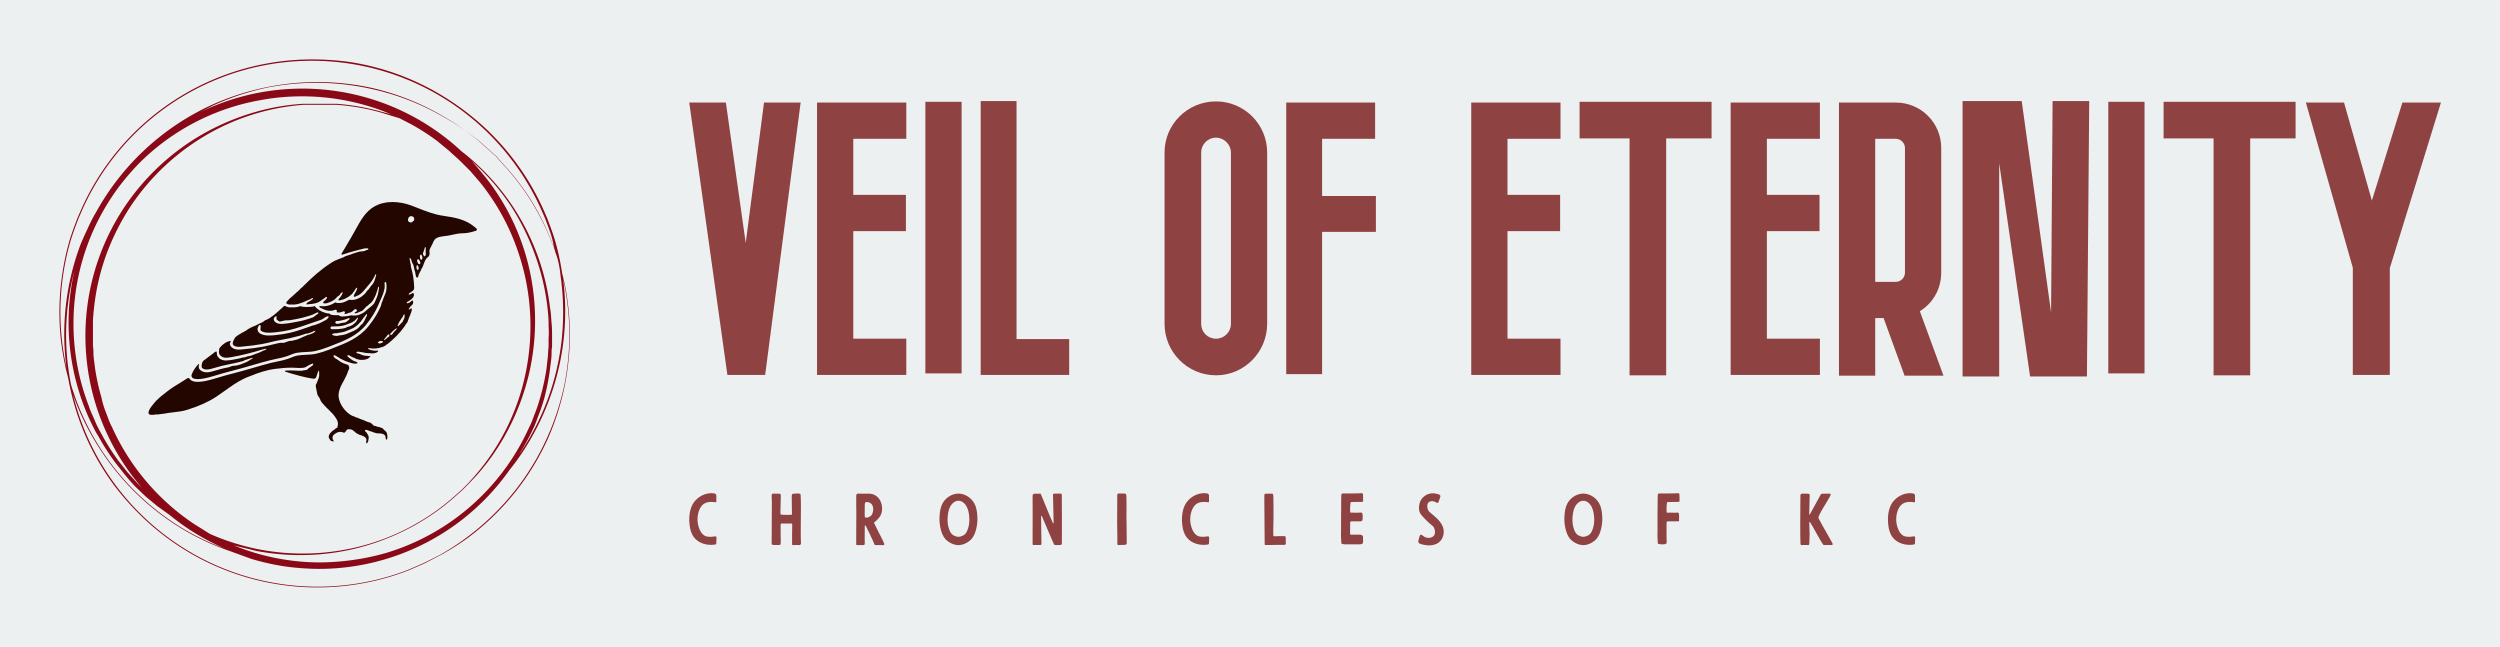 
        <svg xmlns="http://www.w3.org/2000/svg" xmlns:xlink="http://www.w3.org/1999/xlink" version="1.1" width="3149.724" 
        height="815.245" viewBox="0 0 3149.724 815.245">
			<rect fill="#ecf0f1" width="3149.724" height="815.245"/>
			<g transform="scale(7.486) translate(10, 10)">
				<defs id="SvgjsDefs5807"></defs><g id="SvgjsG5808" featureKey="symbolGroupContainer" transform="matrix(0.839,0,0,0.839,0.021,0)" fill="#8a0917"><path xmlns="http://www.w3.org/2000/svg" d="M101.3 44.9l-.5-2.1a48.1 48.1 0 0 0-1.3-6.1c-.3-1.1-.7-2.2-1.1-3.3l-.6-1.6-.7-1.6A50.9 50.9 0 0 0 78.7 8.5a50.5 50.5 0 0 0-20.6-8 55.7 55.7 0 0 0-7.4-.5A50.7 50.7 0 0 0 4.3 30.2l-.7 1.6-.6 1.6c-.4 1.1-.8 2.2-1.1 3.3a50.1 50.1 0 0 0-1.4 6.7 51.4 51.4 0 0 0-.2 13.1 53 53 0 0 0 1.4 7.3l.3 1.5a50.6 50.6 0 0 0 5 13.9 52.4 52.4 0 0 0 4 6.3 55.9 55.9 0 0 0 4.9 5.6A50.7 50.7 0 0 0 70 102.5l1.6-.7 1.6-.7 3.1-1.6a50.1 50.1 0 0 0 5.7-3.6 51.5 51.5 0 0 0 9.4-9.1 50.6 50.6 0 0 0 6.5-10.6 51.7 51.7 0 0 0 3.5-11.1 51.1 51.1 0 0 0-.1-20.2zm-.8-1.5a52.2 52.2 0 0 1 .2 13.1 50.3 50.3 0 0 1-2.9 12 51.5 51.5 0 0 1-5.3 10.3l-.3.4a45.4 45.4 0 0 0 2.8-5.1c.5-1 .8-2 1.2-3s.7-2 1-3a46.3 46.3 0 0 0 1.2-6.1c.1-1 .3-2 .3-3.1s.1-1 .1-1.5v-1.5c0-1 0-2-.1-3s-.1-2-.3-3a46.5 46.5 0 0 0-2.7-11.1 47.5 47.5 0 0 0-4.9-9.5 47 47 0 0 0-10.2-10.9 46.8 46.8 0 0 0-53.8-7.1l4.1-2.1a51.6 51.6 0 0 1 11-3.6 50.9 50.9 0 0 1 20.1.2 50 50 0 0 1 14.6 5.5 48.2 48.2 0 0 1 8.3 5.7l2 1.8.7.6.6.7 1.8 2a48.1 48.1 0 0 1 5.8 8.2 50.6 50.6 0 0 1 4.1 9.7c.3 1.1.5 2.3.6 3.4zM2.3 65.2A50.7 50.7 0 0 1 3 42.3l-.3 1.4A47 47 0 0 0 5 69.8c.4 1 .8 2 1.3 3s.9 1.9 1.5 2.8a46.3 46.3 0 0 0 3.4 5.3l1.9 2.4 1 1.2 1 1.1 2.2 2.1 2.3 1.9 2.5 1.8a45.4 45.4 0 0 0 4.1 3 47.3 47.3 0 0 0 6.9 3.7A49.3 49.3 0 0 1 23 93 51 51 0 0 1 8.7 78.8a51.6 51.6 0 0 1-5.3-10.3q-.5-1.4-1-2.9zm75.2 28.2a45.9 45.9 0 0 1-12 5.6 47.2 47.2 0 0 1-6.6 1.4 50.5 50.5 0 0 1-6.7.5A45.7 45.7 0 0 1 35 97.5l4.5 1.1a47.1 47.1 0 0 0 18.6-.2 47.4 47.4 0 0 0 13.4-5.1A44.2 44.2 0 0 0 79 88l1.8-1.6.6-.6.6-.6 1.7-1.8a44.3 44.3 0 0 0 5.4-7.5 47.8 47.8 0 0 0 5.2-13.4 47.2 47.2 0 0 0 .3-18.7 46 46 0 0 0-9.1-20.1c-.9-1.1-1.8-2.2-2.8-3.3a46.2 46.2 0 0 1 7.9 9.1 47.1 47.1 0 0 1 4.7 9.5 45.9 45.9 0 0 1 2.6 11c.1 1 .2 1.9.2 2.9s.1 2 0 3v1.5c0 .5-.1 1-.1 1.5s-.2 2-.3 3a45.5 45.5 0 0 1-1.3 6c-.3 1-.6 2-1 3s-.7 2-1.2 2.9a46 46 0 0 1-16.7 19.6zm-9.3-81.6l2.5 1.3a44.9 44.9 0 0 1 5.1 3.3l2.3 1.9 1.1 1 1.1 1 2.1 2.1 1.9 2.2a45.5 45.5 0 0 1 5.9 9.5 48.1 48.1 0 0 1 3.3 10 46.3 46.3 0 0 1 .1 18.3 45.4 45.4 0 0 1-10.1 20.9l-1.6 1.8-.6.6-.6.6-1.8 1.6a44.1 44.1 0 0 1-7.5 5.3 44.6 44.6 0 0 1-13.4 5 46.4 46.4 0 0 1-18.4 0 47 47 0 0 1-9.4-3l-3.2-2a46.2 46.2 0 0 1-16.5-19.5c-.5-.9-.8-1.9-1.2-2.9s-.7-2-.9-3a45 45 0 0 1-1.3-6c-.1-1-.3-2-.3-3s-.1-1-.1-1.5v-4.4c0-1 .1-1.9.2-2.9a45.6 45.6 0 0 1 2.5-10.9 48.1 48.1 0 0 1 4.7-9.4 46.3 46.3 0 0 1 12.9-13 45.4 45.4 0 0 1 22-7.6h6.5a44 44 0 0 1 9.1 1.6zm-3.6-1.3a44.2 44.2 0 0 0-9.1-1.6h-6.6a44.2 44.2 0 0 0-9.1 1.5 47.9 47.9 0 0 0-13.1 5.8 47.2 47.2 0 0 0-13.4 13 46.6 46.6 0 0 0 3.2 56.7l-.8-.8-1-1.1-1-1.1-1.9-2.4a45.4 45.4 0 0 1-3.3-5.2c-.5-.9-1-1.8-1.4-2.8s-.9-1.9-1.2-2.9a45.9 45.9 0 0 1 2.3-38.2 47.5 47.5 0 0 1 3.6-5.7 50.6 50.6 0 0 1 4.4-5.1A45.6 45.6 0 0 1 39.6 8.3 46.2 46.2 0 0 1 65 10.4l1.5.6zM.5 56.5a51.5 51.5 0 0 1 .2-13.1 50 50 0 0 1 1.4-6.6c.3-1.1.7-2.2 1.1-3.3l.6-1.6.7-1.6a50.4 50.4 0 0 1 92.2 0l.7 1.6.6 1.6c.4 1.1.8 2.2 1 3.3s.4 1.5.6 2.3a50.7 50.7 0 0 0-3.9-8.8 48.3 48.3 0 0 0-5.8-8.2l-1.8-2-.6-.7-.7-.6-2-1.8a48.3 48.3 0 0 0-8.2-5.8 50.1 50.1 0 0 0-14.5-5.6 51.2 51.2 0 0 0-20.2-.1A51.8 51.8 0 0 0 30.8 9 50.5 50.5 0 0 0 7.3 30.7c-.6 1-1.1 2-1.6 3.1L5 35.3l-.7 1.6a51 51 0 0 0-2.9 25 54 54 0 0 1-.9-5.4zm100.8 8.6a51.5 51.5 0 0 1-3.6 11 50.4 50.4 0 0 1-6.5 10.6 51.5 51.5 0 0 1-9.4 9.1 50 50 0 0 1-5.7 3.7l-3 1.5-1.6.7-1.6.7A50.5 50.5 0 0 1 2.7 67.2l.5 1.4a51.8 51.8 0 0 0 5.4 10.3 51.1 51.1 0 0 0 14.3 14.2 49.6 49.6 0 0 0 11.2 5.5l4.4 1.6a48.7 48.7 0 0 0 6.7 1.5 51.5 51.5 0 0 0 6.9.5 46.8 46.8 0 0 0 38.2-19.9c.9-1.1 1.7-2.2 2.5-3.4a51.8 51.8 0 0 0 5.3-10.3 50.6 50.6 0 0 0 2.9-24.7l.2 1a51 51 0 0 1 .1 20.2z"></path></g><g id="SvgjsG5809" featureKey="symbolFeature-0" transform="matrix(0.614,0,0,0.614,11.926,13.606)" fill="#240600"><g xmlns="http://www.w3.org/2000/svg"><path d="M57.057,82.927c0.016-0.011,0.032-0.019,0.047-0.028c-0.003-0.002-0.005-0.004-0.009-0.004   C57.082,82.906,57.068,82.914,57.057,82.927z"></path><path d="M94.999,24.507c-0.004-0.147-0.071-0.269-0.167-0.374c-0.103-0.115-0.239-0.209-0.357-0.295   c-0.286-0.212-0.564-0.435-0.852-0.647c-0.529-0.391-1.146-0.72-1.746-0.989c-0.599-0.269-1.221-0.495-1.854-0.673   c-0.649-0.183-1.306-0.332-1.969-0.457c-0.696-0.13-1.395-0.237-2.096-0.338c-2.764-0.396-5.144-1.35-7.663-2.357l-0.668-0.266   c-2.418-0.962-6.039-1.834-9.561-0.509c-2.921,1.098-4.496,3.609-5.859,6.086c-0.563,1.027-1.139,2.047-1.725,3.062   c-0.575,0.999-1.163,1.992-1.758,2.979c-0.165,0.274-0.332,0.547-0.498,0.82c-0.08,0.131-0.174,0.261-0.243,0.397   c-0.052,0.101-0.125,0.267-0.058,0.373c0.1,0.156,0.286-0.013,0.415-0.042c0.188-0.041,0.365-0.1,0.548-0.16   c0.434-0.145,0.87-0.282,1.309-0.413c0.818-0.245,1.645-0.468,2.473-0.676c0.358-0.09,0.717-0.179,1.077-0.262   c0.134-0.031,0.244-0.103,0.384-0.12c0.129-0.015,0.259-0.004,0.387-0.011c0.185-0.01,0.377-0.051,0.56-0.001   c0.237,0.063,0.279,0.351,0.015,0.405c-0.123,0.025-0.248,0.016-0.37,0.055c-0.157,0.05-0.264,0.17-0.408,0.234   c-0.085,0.037-0.194,0.042-0.283,0.054c-0.191,0.025-0.384,0.057-0.576,0.075c-0.198,0.019-0.39,0.018-0.586,0.059   c-0.138,0.028-0.271,0.061-0.404,0.101c-0.325,0.097-0.646,0.194-0.966,0.309c-0.171,0.061-0.345,0.108-0.515,0.167   c-0.169,0.057-0.327,0.136-0.494,0.191c-0.386,0.125-0.772,0.262-1.162,0.374c-0.16,0.046-0.328,0.099-0.479,0.169   c-0.088,0.039-0.146,0.102-0.219,0.158c-0.104,0.078-0.236,0.11-0.355,0.153c-0.282,0.102-0.562,0.206-0.842,0.314   c-0.475,0.184-0.944,0.379-1.411,0.587c-0.282,0.162-0.567,0.312-0.847,0.489c-0.078,0.05-0.155,0.101-0.235,0.151   c-0.667,0.43-1.317,0.886-1.951,1.365c-0.622,0.47-1.23,0.956-1.827,1.458c-0.584,0.49-1.149,1.001-1.71,1.517   c-0.542,0.497-1.078,1.004-1.591,1.53c-0.247,0.252-0.489,0.53-0.756,0.76c-0.101,0.087-0.221,0.148-0.321,0.237   c-0.144,0.127-0.256,0.286-0.389,0.423c-0.062,0.063-0.14,0.109-0.201,0.171c-0.095,0.094-0.172,0.199-0.274,0.287   c-0.116,0.101-0.256,0.177-0.368,0.283c-0.119,0.113-0.221,0.242-0.346,0.351c-0.12,0.104-0.247,0.199-0.359,0.312   c-0.276,0.276-0.567,0.53-0.881,0.765c-0.243,0.183-0.431,0.4-0.634,0.626c-0.146,0.163-0.32,0.306-0.441,0.49   c-0.062,0.093-0.229,0.339-0.127,0.457c0.028,0.033,0.09,0.033,0.127,0.057c0.136,0.088,0.24,0.161,0.402,0.207   c0.218,0.061,0.447,0.076,0.673,0.063c0.171-0.011,0.342-0.007,0.515-0.004c0.106,0.002,0.211,0.004,0.32,0.003   c0.449-0.011,0.911-0.087,1.415-0.231c0.788-0.225,1.65-0.569,2.428-0.97c0.147-0.075,0.32-0.114,0.479-0.173   c0.186-0.069,0.352-0.158,0.511-0.278c0.085-0.064,0.294-0.181,0.407-0.108c0.317,0.205-0.744,0.765-0.867,0.84   c-0.284,0.173-0.756,0.3-0.865,0.664c-0.049,0.164-0.009,0.23,0.165,0.224c0.243-0.011,0.457-0.124,0.699-0.099   c0.281,0.029,0.599-0.042,0.877-0.086c0.166-0.025,0.33-0.055,0.493-0.091c0.672-0.145,1.31-0.413,1.836-0.862   c0.143-0.123,0.269-0.219,0.438-0.304c0.156-0.077,0.304-0.165,0.43-0.286c0.145-0.139,0.313-0.316,0.521-0.355   c0.176-0.033,0.144,0.193,0.112,0.31c-0.069,0.254-0.29,0.451-0.481,0.622c-0.188,0.167-0.439,0.303-0.52,0.561   c-0.093,0.302,0.313,0.318,0.513,0.312c0.529-0.016,1-0.222,1.48-0.433c0.377-0.165,0.73-0.37,1.068-0.606   c0.196-0.137,0.365-0.319,0.542-0.511c0.097-0.104,0.194-0.209,0.295-0.309c0.089-0.086,0.155-0.102,0.259-0.155   c0.215-0.112,0.373-0.342,0.515-0.531c0.12-0.161,0.226-0.37,0.411-0.47c0.041-0.022,0.133-0.056,0.18-0.04   c0.092,0.031,0.071,0.15,0.056,0.228c-0.03,0.148-0.122,0.268-0.193,0.397c-0.079,0.143-0.139,0.295-0.23,0.431   c-0.148,0.216-0.328,0.408-0.492,0.61c-0.099,0.121-0.22,0.238-0.251,0.397c-0.022,0.104,0.068,0.149,0.17,0.155   c0.134,0.006,0.251,0.01,0.374-0.046c0.103-0.046,0.194-0.077,0.306-0.089c0.283-0.029,0.547-0.14,0.806-0.253   c0.152-0.067,0.304-0.14,0.453-0.215c0.395-0.201,0.733-0.412,1.037-0.642c0.369-0.279,0.734-0.576,0.95-0.995   c0.062-0.123,0.164-0.214,0.249-0.321c0.098-0.123,0.165-0.262,0.246-0.396c0.115-0.187,0.234-0.382,0.414-0.512   c0.197-0.143,0.153,0.26,0.122,0.361c-0.094,0.298-0.259,0.563-0.399,0.84c-0.115,0.226-0.27,0.424-0.367,0.66   c-0.051,0.125-0.132,0.289-0.141,0.423c-0.006,0.087,0.036,0.2,0.134,0.205c0.105,0.005,0.218-0.006,0.314-0.044   c0.111-0.043,0.196-0.131,0.304-0.178c0.163-0.07,0.338-0.096,0.499-0.181c0.437-0.23,0.829-0.561,1.177-0.907   c0.219-0.218,0.421-0.451,0.609-0.695c0.284-0.373,0.564-0.693,0.843-1.011c0.322-0.368,0.628-0.716,0.936-1.141   c0.207-0.283,0.395-0.579,0.572-0.88c0.106-0.183,0.206-0.369,0.301-0.559c0.076-0.152,0.115-0.343,0.217-0.479   c0.088-0.117,0.227-0.223,0.242-0.001c0.016,0.218-0.082,0.432-0.145,0.635c-0.098,0.318-0.161,0.643-0.286,0.953   c-0.137,0.341-0.3,0.696-0.52,0.994c-0.157,0.212-0.356,0.39-0.522,0.596c-0.146,0.184-0.282,0.37-0.398,0.575   c-0.134,0.237-0.329,0.408-0.531,0.583c-0.15,0.131-0.227,0.274-0.326,0.441c-0.138,0.233-0.348,0.428-0.542,0.614   c-0.208,0.201-0.429,0.39-0.661,0.562c-0.237,0.177-0.49,0.337-0.757,0.468c-0.569,0.277-1.197,0.521-1.969,0.521   c-0.223,0-0.459-0.021-0.707-0.066c-0.021-0.004-0.038-0.016-0.056-0.022c-0.161,0.096-0.321,0.19-0.494,0.279   c-0.406,0.203-1.006,0.483-1.558,0.579c-0.128,0.022-0.477,0.075-0.851,0.075c-0.324,0-0.656-0.051-0.894-0.186   c-0.389,0.255-0.785,0.476-1.186,0.638c-0.498,0.202-1.057,0.346-1.531,0.397c-0.138,0.016-0.279,0.022-0.419,0.022   c-0.15,0-0.3-0.007-0.446-0.013c-0.123-0.005-0.877-0.124-0.798,0.173c0.03,0.12,0.19,0.205,0.288,0.259   c0.164,0.091,0.338,0.163,0.508,0.239c0.365,0.166,0.723,0.353,1.111,0.457c0.378,0.102,0.779,0.139,1.169,0.141   c0.421,0.002,0.84-0.084,1.22-0.267c0.191-0.091,0.426-0.001,0.514,0.188c0.052,0.112,0.01,0.202-0.021,0.312   c-0.037,0.134,0.035,0.178,0.161,0.203c0.467,0.089,0.917-0.004,1.352-0.184c0.232-0.096,0.547-0.249,0.713,0.035   c0.078,0.133,0.074,0.228-0.034,0.325c-0.068,0.062-0.154,0.218-0.021,0.256c0.103,0.03,0.256-0.012,0.359-0.032   c0.275-0.051,0.527-0.174,0.788-0.271c0.177-0.065,0.369-0.079,0.54-0.155c0.138-0.062,0.269-0.145,0.391-0.233   c0.078-0.056,0.15-0.135,0.225-0.212c0.15-0.16,0.309-0.324,0.518-0.408c0.195-0.076,0.418,0.017,0.497,0.212   c0.077,0.196-0.019,0.417-0.213,0.496c-0.092,0.037-0.514,0.245-0.354,0.385c0.059,0.052,0.224,0.028,0.295,0.023   c0.113-0.007,0.225-0.033,0.332-0.066c0.245-0.077,0.456-0.225,0.689-0.328c0.197-0.087,0.406-0.12,0.603-0.221   c0.102-0.053,0.185-0.101,0.275-0.173c0.249-0.2,0.425-0.474,0.655-0.692c0.129-0.123,0.227-0.264,0.363-0.377   c0.063-0.053,0.107-0.092,0.181-0.125c0.052-0.023,0.115-0.05,0.16-0.087c0.076-0.063,0.141-0.145,0.218-0.209   c0.109-0.092,0.195-0.21,0.306-0.299c0.091-0.072,0.192-0.1,0.279-0.181c0.192-0.178,0.371-0.37,0.524-0.583   c0.045-0.063,0.088-0.127,0.129-0.193c0.027-0.045,0.113-0.146,0.113-0.198l0.106-0.204c0.201-0.378,0.402-0.757,0.563-1.155   c0.157-0.393,0.269-0.804,0.399-1.207c0.082-0.253,0.161-0.508,0.221-0.768c0.015-0.069,0.054-0.257,0.161-0.226   c0.155,0.045,0.08,0.475,0.068,0.573c-0.039,0.319-0.108,0.635-0.166,0.952c-0.054,0.297-0.112,0.593-0.211,0.88   c-0.196,0.575-0.439,1.155-0.699,1.704c-0.068,0.147-0.131,0.297-0.213,0.438c-0.081,0.141-0.19,0.239-0.305,0.352   c-0.156,0.154-0.304,0.314-0.472,0.456c-0.151,0.126-0.303,0.25-0.46,0.368l-0.358,0.285c-0.179,0.145-0.335,0.289-0.487,0.428   c-0.388,0.354-0.755,0.69-1.334,0.947l-0.173,0.08c-0.407,0.191-0.981,0.46-1.887,0.46c-0.234,0-0.49-0.018-0.771-0.06   c-0.032-0.004-0.058-0.02-0.086-0.031c-0.111,0.044-0.225,0.084-0.333,0.11c-0.454,0.106-0.979,0.156-1.363,0.193   c-0.211,0.022-0.443,0.046-0.67,0.046c-0.277,0-0.548-0.036-0.764-0.157c-0.088-0.048-0.146-0.127-0.175-0.215   c-0.18,0.01-0.359,0.013-0.537,0.013L56.5,47.944c-0.063,0-0.125,0.001-0.188,0.001c-0.195,0-0.393-0.004-0.584-0.023l-0.123-0.011   c-0.278-0.021-0.66-0.051-0.935-0.326c-0.026-0.025-0.022-0.062-0.038-0.091c-0.35-0.015-0.706-0.066-1.045-0.15   c-0.607-0.151-1.201-0.406-1.73-0.738c-0.261-0.163-0.509-0.346-0.738-0.549c-0.103-0.092-0.202-0.188-0.297-0.29   c-0.079-0.085-0.153-0.217-0.247-0.285c-0.115-0.085-0.224,0.042-0.335,0.072c-0.276,0.074-0.592,0.086-0.876,0.11   c-0.295,0.025-0.592,0.039-0.889,0.039c-0.453,0-0.887-0.03-1.274-0.09c-0.098-0.015-0.189-0.062-0.29-0.061   c-0.062,0.001-0.11,0.02-0.169-0.015c-0.043-0.027-0.067-0.089-0.121-0.1c-0.061-0.013-0.11,0.039-0.158,0.067   c-0.056,0.033-0.111,0.053-0.173,0.071c-0.168,0.049-0.341,0.085-0.512,0.118c-0.314,0.06-0.64,0.105-0.961,0.105   c-0.118,0-0.236-0.001-0.354-0.003c-0.151-0.003-0.302-0.007-0.45,0.002c-0.069,0.004-0.136,0.006-0.2,0.006   c-0.182,0-0.361-0.017-0.539-0.052c-0.261-0.051-0.474-0.165-0.716-0.265c-0.096-0.04-0.228-0.097-0.332-0.084   c-0.125,0.014-0.2,0.145-0.284,0.225c-0.137,0.131-0.273,0.263-0.412,0.393c-0.494,0.463-0.999,0.916-1.518,1.35   c-0.158,0.132-0.316,0.263-0.478,0.391c-0.257,0.206-0.52,0.456-0.816,0.602c-0.1,0.049-0.176,0.099-0.246,0.188   c-0.098,0.126-0.196,0.165-0.341,0.228c-0.123,0.054-0.25,0.141-0.366,0.211c-0.146,0.088-0.297,0.153-0.457,0.217   c-0.138,0.055-0.293,0.103-0.413,0.193c-0.117,0.088-0.227,0.186-0.346,0.274c-0.239,0.176-0.509,0.296-0.782,0.41   c-0.247,0.103-0.479,0.217-0.719,0.338c-0.27,0.137-0.53,0.298-0.811,0.416c-0.291,0.121-0.602,0.193-0.873,0.359   c-0.31,0.189-0.673,0.289-0.962,0.507c-0.274,0.205-0.555,0.397-0.848,0.574c-0.286,0.173-0.603,0.283-0.884,0.462   c-0.189,0.121-0.383,0.236-0.579,0.346c-0.403,0.226-0.783,0.475-1.139,0.771c-0.125,0.104-0.222,0.205-0.293,0.351   c-0.091,0.186-0.208,0.354-0.295,0.542c-0.098,0.214-0.209,0.418-0.25,0.652c-0.009,0.054,0.007,0.109,0.001,0.163   c-0.006,0.052-0.022,0.094-0.024,0.146c-0.005,0.126,0.018,0.261,0.102,0.36c0.607,0.708,1.772,0.569,2.711,0.459   c0.184-0.021,0.358-0.043,0.519-0.056c1.629-0.138,2.821-0.296,4.726-0.629c0.85-0.148,1.619-0.339,2.363-0.524   c0.818-0.203,1.663-0.413,2.616-0.567c1.608-0.259,3.343-0.644,5.306-1.176c0.375-0.102,0.739-0.23,1.103-0.36   c0.211-0.075,0.432-0.18,0.652-0.219c0.102-0.019,0.203-0.007,0.304-0.01c0.142-0.006,0.271-0.068,0.399-0.115   c0.312-0.111,0.633-0.167,0.931-0.318c0.265-0.135,0.582-0.344,0.893-0.325c0.024,0.134-0.085,0.226-0.172,0.307   c-0.065,0.061-0.127,0.133-0.199,0.183c-0.064,0.045-0.139,0.07-0.206,0.11c-0.25,0.146-0.529,0.231-0.8,0.335   c-0.267,0.102-0.552,0.141-0.816,0.243C48.11,53.565,47.7,53.75,47.3,53.938c-0.213,0.099-0.428,0.186-0.635,0.297   c-0.219,0.118-0.441,0.192-0.669,0.284c-0.376,0.152-0.767,0.216-1.156,0.316c-0.151,0.039-0.31,0.101-0.463,0.122   c-0.285,0.04-0.563,0.009-0.848,0.076c-0.274,0.064-0.525,0.182-0.791,0.264c-0.278,0.085-0.509,0.225-0.807,0.248   c-0.18,0.014-0.352-0.03-0.53-0.036c-0.279-0.01-0.563,0.065-0.834,0.119c-0.297,0.059-0.592,0.123-0.887,0.192   c-0.328,0.076-0.654,0.158-0.982,0.239c-0.757,0.188-1.54,0.383-2.417,0.536c-1.929,0.337-3.139,0.497-4.792,0.636   c-0.152,0.013-0.318,0.033-0.493,0.054c-0.38,0.045-0.81,0.097-1.245,0.097c-0.779,0-1.576-0.164-2.135-0.816   c-0.23-0.269-0.45-0.794-0.223-1.12c0.068-0.097,0.159-0.269,0.118-0.393c-0.049-0.152-0.375,0.03-0.482,0.052   c-0.417,0.081-0.782,0.263-1.129,0.512c-0.226,0.162-0.451,0.332-0.667,0.508c-0.188,0.154-0.316,0.347-0.485,0.516   c-0.181,0.183-0.321,0.313-0.373,0.581c-0.026,0.138-0.03,0.279-0.038,0.42c-0.006,0.121-0.031,0.244-0.029,0.364   c0.003,0.237,0.024,0.464,0.135,0.679c0.282,0.545,1.003,0.925,1.762,0.925c0.513-0.002,1.028-0.085,1.533-0.168   c0.703-0.115,1.402-0.257,2.099-0.407c0.737-0.157,1.471-0.33,2.201-0.514c0.614-0.154,1.232-0.304,1.838-0.49   c0.252-0.078,0.506-0.14,0.761-0.208c0.537-0.145,1.058-0.347,1.6-0.479c0.129-0.031,0.26-0.062,0.391-0.089   c0.169-0.036,0.356-0.103,0.531-0.098c0.173,0.005,0.193,0.123,0.052,0.214c-0.239,0.154-0.552,0.196-0.81,0.317   c-0.342,0.16-0.664,0.359-1.016,0.498c-0.374,0.146-0.757,0.259-1.13,0.405c-0.422,0.167-0.837,0.364-1.278,0.475   c-0.227,0.058-0.456,0.094-0.687,0.137c-0.138,0.026-0.288,0.046-0.413,0.113c-0.179,0.098-0.373,0.146-0.571,0.183   c-0.189,0.035-0.397,0.027-0.58,0.084c-0.179,0.055-0.344,0.112-0.529,0.151c-0.219,0.047-0.438,0.095-0.656,0.142   c-0.788,0.167-1.582,0.318-2.38,0.42c-0.318,0.04-0.639,0.075-0.96,0.075c-0.327,0-0.656-0.056-0.967-0.155   c-0.317-0.102-0.623-0.214-0.855-0.46c-0.149-0.158-0.301-0.32-0.427-0.497c-0.262-0.37-0.205-0.76-0.254-1.18   c-0.005-0.043-0.021-0.083-0.021-0.126c-0.054-0.006-0.083-0.039-0.143-0.039c-0.055,0.001-0.098,0.01-0.148,0.034   c-0.098,0.048-0.218,0.101-0.304,0.165c-0.07,0.052-0.118,0.125-0.188,0.179c-0.216,0.17-0.437,0.333-0.656,0.498   c-0.689,0.521-1.38,1.049-2.09,1.568l-0.121,0.088c-0.013,0.018-0.008,0.042-0.024,0.059c-0.438,0.437-0.564,1.456-0.338,1.895   c0.817,0.726,2.051,0.383,2.721,0.198l0.13-0.035c0.488-0.133,0.906-0.255,1.293-0.365c0.389-0.113,0.747-0.219,1.114-0.315   c0.383-0.1,1.034-0.234,1.804-0.395c0.734-0.152,1.468-0.305,2.199-0.471c0.369-0.083,0.736-0.17,1.103-0.263   c0.173-0.044,0.346-0.089,0.518-0.136c0.062-0.017,0.156-0.046,0.229-0.045l-0.001-0.007c0.077-0.019,0.153-0.039,0.218-0.07   c0.08-0.038,0.148-0.105,0.228-0.147c0.084-0.043,0.174-0.078,0.263-0.108c0.177-0.062,0.359-0.105,0.538-0.163   c0.417-0.133,0.836-0.321,1.265-0.411c0.06-0.013,0.227-0.057,0.278-0.001c0.059,0.062-0.065,0.132-0.108,0.16   c-0.309,0.208-0.641,0.364-0.94,0.589c-0.335,0.251-0.69,0.411-1.081,0.555c-0.399,0.145-0.782,0.332-1.182,0.472   c-0.368,0.129-0.751,0.234-1.136,0.3c-0.542,0.091-1.106,0.033-1.607,0.283c-0.501,0.251-1.094,0.305-1.638,0.422   c-0.252,0.054-0.504,0.108-0.754,0.175c-0.36,0.095-0.712,0.197-1.095,0.309c-0.391,0.114-0.813,0.236-1.307,0.369l-0.125,0.034   c-0.386,0.107-0.984,0.273-1.626,0.273c-0.199,0-0.398-0.016-0.594-0.053c-0.368-0.067-0.718-0.212-1.021-0.432   c-0.113-0.083-0.25-0.178-0.322-0.303c-0.032-0.055-0.041-0.114-0.082-0.165c-0.05-0.062-0.117-0.102-0.138-0.185   c-0.019-0.077-0.008-0.15-0.013-0.228c-0.004-0.078-0.015-0.153-0.015-0.232c0-0.094,0.008-0.183,0.016-0.276   c0.014-0.146,0.095-0.264,0.07-0.42c-0.106-0.035-0.229,0.093-0.282,0.17c-0.069,0.102-0.151,0.17-0.247,0.25   c-0.784,0.901-1.631,2.354-1.556,2.888c0.035,0.252,0.151,0.432,0.363,0.566c0.468,0.298,1.831,0.623,5.687-0.558   c1.979-0.605,3.934-1.154,5.811-1.629c1.597-0.403,3.207-0.875,4.764-1.33c1.643-0.48,3.34-0.978,5.031-1.397   c0.554-0.139,1.117-0.253,1.681-0.369c0.941-0.192,1.914-0.392,2.819-0.701c0.303-0.104,0.596-0.224,0.888-0.343   c0.588-0.239,1.194-0.488,1.866-0.602c0.794-0.134,1.593-0.173,2.366-0.211c0.908-0.044,1.848-0.09,2.754-0.293   c1.04-0.231,2.202-0.594,3.359-1.048l1.133-0.442c3.557-1.378,6.916-2.681,9.39-5.759c1.482-1.847,2.506-3.501,3.223-5.208   c0.147-0.354,0.32-0.729,0.5-1.118c0.322-0.702,0.647-1.405,0.904-2.135c0.238-0.681,0.433-1.403,0.429-2.129   c-0.002-0.185-0.022-0.367-0.039-0.55c-0.013-0.132-0.019-0.365,0.103-0.46c0.025-0.021,0.219-0.082,0.23-0.075   c0.027,0.018,0.063,0.159,0.077,0.192c0.025,0.058,0.043,0.105,0.054,0.167c0.062,0.36,0.081,0.708,0.062,1.073   c-0.011,0.194-0.008,0.388-0.022,0.583c-0.015,0.218-0.061,0.413-0.115,0.624c-0.09,0.33-0.183,0.661-0.344,0.965   c-0.129,0.245-0.188,0.502-0.292,0.756c-0.052,0.126-0.127,0.239-0.167,0.37c-0.031,0.107-0.044,0.217-0.079,0.323   c-0.087,0.266-0.202,0.501-0.322,0.754c-0.088,0.183-0.077,0.353-0.12,0.544c-0.058,0.254-0.192,0.491-0.296,0.728   c-0.1,0.23-0.201,0.456-0.315,0.68c-0.236,0.466-0.483,0.923-0.749,1.375c-0.279,0.477-0.584,0.941-0.901,1.393   c-0.348,0.493-0.709,0.974-1.083,1.447c-0.048,0.061-0.095,0.121-0.144,0.181c-2.6,3.238-6.052,4.577-9.706,5.993l-1.13,0.44   c-1.195,0.469-2.395,0.843-3.472,1.083c-0.971,0.217-1.943,0.265-2.884,0.311c-0.751,0.036-1.526,0.074-2.276,0.2   c-0.589,0.101-1.13,0.321-1.704,0.557c-0.307,0.125-0.613,0.25-0.93,0.357c-0.952,0.326-1.948,0.53-2.913,0.728   c-0.554,0.113-1.105,0.227-1.649,0.361c-1.678,0.417-3.367,0.911-5.001,1.39c-1.564,0.459-3.182,0.931-4.792,1.338   c-1.864,0.471-3.807,1.017-5.773,1.618c-1.889,0.579-3.408,0.869-4.545,0.869c-0.767,0-1.36-0.133-1.775-0.397   c-0.141-0.089-0.268-0.2-0.373-0.331c-0.042-0.052-0.088-0.105-0.128-0.143c-0.04-0.036-0.064-0.094-0.107-0.126   c-0.041-0.029-0.087-0.046-0.138-0.053c-0.168-0.021-0.302,0.037-0.438,0.127c-0.608,0.402-1.228,0.79-1.851,1.169   c-1.104,0.667-2.243,1.357-3.261,2.138l-0.232,0.179c-1.014,0.776-2.061,1.576-2.968,2.483c-0.087,0.084-0.17,0.176-0.252,0.266   c-0.195,0.215-0.388,0.431-0.573,0.655c-0.233,0.284-0.455,0.571-0.673,0.866c-0.205,0.277-0.406,0.588-0.548,0.902   c-0.125,0.276-0.245,0.604-0.164,0.911c0.061,0.233,0.327,0.357,0.548,0.381c0.206,0.023,0.427,0.004,0.635,0.004   c0.13,0,0.264,0.007,0.392-0.019c0.134-0.026,0.271-0.072,0.409-0.09c0.081-0.013,0.18-0.006,0.26,0   c0.043,0.004,0.073,0.012,0.115,0.02c0.132,0.027,0.256,0.01,0.381-0.037c0.122-0.045,0.241-0.038,0.371-0.053   c0.333-0.035,0.665-0.077,0.996-0.121c0.183-0.023,0.366-0.047,0.549-0.071l0.192-0.056l0.03-0.002l0.668-0.103   c0.509-0.076,0.998-0.129,1.5-0.185c1.161-0.134,2.262-0.259,3.503-0.646c3.229-1.004,5.824-2.17,7.937-3.56   c0.823-0.539,1.63-1.117,2.439-1.694c1.643-1.172,3.342-2.383,5.154-3.268c0.604-0.296,1.201-0.535,1.795-0.741   c2.327-0.972,4.814-1.727,6.638-1.944c1.635-0.199,3.153-0.361,4.772-0.357c0.284,0,0.614,0.02,0.965,0.042   c0.594,0.036,1.191,0.075,1.787,0.03c0.272-0.021,0.54-0.061,0.802-0.138c0.242-0.071,0.413-0.199,0.622-0.332   c0.309-0.194,0.65-0.391,0.989-0.525c0.172-0.069,0.355-0.154,0.534-0.2c0.145-0.037,0.168,0.078,0.14,0.202   c-0.062,0.273-0.35,0.46-0.568,0.605c-0.24,0.16-0.496,0.301-0.722,0.484c-0.132,0.106-0.222,0.26-0.36,0.356   c-0.326,0.231-0.746,0.111-1.104,0.244c-0.192,0.072-0.399,0.074-0.604,0.08c-0.248,0.008-0.495,0.005-0.742-0.004   c-0.273-0.008-0.548-0.026-0.821-0.043c-0.363-0.022-0.691-0.041-0.991-0.041c-0.337,0-0.677,0.004-1.014,0.021   c-0.159,0.007-0.319,0.034-0.477,0.014c-0.103-0.014-0.165-0.03-0.25,0.041c-0.086,0.07-0.127,0.188-0.016,0.263   c0.057,0.038,0.172,0.045,0.237,0.063c0.071,0.02,0.144,0.04,0.215,0.062c0.127,0.041,0.252,0.089,0.379,0.135   c0.351,0.126,0.711,0.221,1.07,0.319c0.677,0.188,1.354,0.379,2.032,0.56c0.583,0.154,1.168,0.3,1.757,0.429   c0.482,0.104,0.967,0.203,1.455,0.277c0.241,0.037,0.486,0.076,0.73,0.09c0.153,0.008,0.403-0.121,0.507-0.234   c0.112-0.123,0.141-0.33,0.189-0.482c0.064-0.195,0.147-0.384,0.211-0.58c0.083-0.256,0.141-0.527,0.265-0.768   c0.023-0.044,0.077-0.167,0.145-0.153c0.068,0.015,0.072,0.159,0.077,0.209c0.023,0.245,0.018,0.493,0.037,0.738   c0.06,0.784-0.295,1.441-0.562,2.155c-0.083,0.226-0.152,0.437-0.29,0.636c-0.164,0.236-0.091,0.576-0.052,0.84   c0.041,0.284,0.173,0.568,0.175,0.848c0.002,0.156,0.067,0.306,0.097,0.458c0.053,0.268,0.074,0.538,0.193,0.79   c0.05,0.105,0.121,0.198,0.175,0.303c0.047,0.091,0.09,0.172,0.153,0.249c0.106,0.133,0.208,0.258,0.264,0.421   c0.078,0.232,0.173,0.463,0.289,0.679c0.047,0.09,0.102,0.157,0.169,0.229c0.04,0.044,0.046,0.102,0.08,0.146   c0.087,0.119,0.206,0.22,0.302,0.335c0.113,0.139,0.23,0.274,0.35,0.409c0.237,0.265,0.484,0.521,0.738,0.772   c0.141,0.142,0.285,0.28,0.43,0.419c0.383,0.371,0.766,0.74,1.121,1.128c0.104,0.113,0.215,0.241,0.328,0.375   c-0.01-0.002-0.023-0.004-0.031-0.005c0.161,0.181,1.54,1.731,1.155,2.887c-0.246,0.735,0.179,0.411-0.302,0.675   c-0.27,0.149-0.463,0.318-0.688,0.509c-0.253,0.214-0.317,0.181-0.569,0.411c-0.405,0.371-0.608,0.583-0.838,1.079   c-0.111,0.247-0.116,0.529-0.014,0.757c0.118,0.262,0.283,0.514,0.478,0.725c0.093,0.1,0.49,0.27,0.921,0.187   c-0.295-0.328-0.438-0.671-0.427-1.03c0.021-0.543,0.304-0.799,1.005-1.232c0.507-0.314,1.151-0.421,1.724-0.221   c0.162,0.057,0.314,0.146,0.499,0.125c0.118-0.015,0.151-0.079,0.219-0.163c0.102-0.129,0.234-0.226,0.315-0.371   c0.062-0.109,0.09-0.218,0.195-0.298c0.112-0.082,0.258-0.103,0.393-0.111c0.247-0.014,0.516,0.004,0.759,0.054   c0.166,0.034,0.295,0.117,0.434,0.211c0.199,0.137,0.396,0.271,0.572,0.438c0.113,0.108,0.219,0.225,0.344,0.319   c0.134,0.102,0.285,0.152,0.429,0.234c0.133,0.077,0.268,0.156,0.406,0.221c0.062,0.028,0.163,0.058,0.284,0.092   c0.586,0.172,1.511,0.466,1.703,1.137c0.081,0.288-0.063,0.584-0.063,0.871c-0.002,0.243,0.109,0.407,0.319,0.173   c0.1-0.111,0.227-0.421,0.271-0.569c0.082-0.276,0.078-0.585,0.104-0.872c0.02-0.208-0.015-0.411-0.104-0.601   c-0.072-0.15-0.175-0.282-0.25-0.431c-0.052-0.101-0.089-0.211-0.155-0.305c-0.146-0.206-0.637-0.369-0.48-0.687   c0.104-0.209,0.364-0.104,0.54-0.073c0.177,0.03,0.367,0.135,0.531,0.206c0.151,0.065,0.262,0.123,0.432,0.139   c0.119,0.01,0.208,0.032,0.312,0.086c0.281,0.145,0.601,0.242,0.902,0.335c0.179,0.054,0.361,0.104,0.547,0.135   c0.066,0.011,0.172,0.011,0.297,0.013c0.611,0.006,1.58,0.04,1.946,0.633c0.156,0.255,0.098,0.578,0.174,0.855   c0.064,0.235,0.216,0.362,0.355,0.08c0.065-0.133,0.104-0.467,0.106-0.62c0.006-0.288-0.083-0.585-0.135-0.869   c-0.121-0.657-0.618-0.768-1.001-1.245c-0.131-0.164-0.07-0.166-0.266-0.243c-0.143-0.057-0.252-0.078-0.389-0.153   c-0.369-0.206-0.804-0.16-1.176-0.339c-0.156-0.076-0.26-0.115-0.438-0.119c-0.245-0.005-0.329-0.063-0.497-0.229   c-0.183-0.184-0.389-0.381-0.585-0.548c-0.1-0.083-0.274-0.143-0.396-0.185c-0.144-0.048-0.301-0.066-0.446-0.119   c-0.169-0.062-0.331-0.14-0.5-0.198c-0.218-0.078-0.463-0.183-0.661-0.296c-0.153-0.09-0.362-0.126-0.543-0.185   c-0.164-0.055-0.323-0.125-0.479-0.197c-0.28-0.131-0.562-0.239-0.848-0.351c-0.106-0.042-0.212-0.05-0.321-0.08   c-0.145-0.038-0.272-0.124-0.4-0.199c-0.152-0.089-0.333-0.112-0.495-0.169c-0.112-0.038-0.173-0.124-0.29-0.158   c-0.129-0.038-0.254-0.116-0.371-0.181c-0.131-0.071-0.224-0.197-0.351-0.279c-0.384-0.248-0.698-0.591-1.008-0.923   c-0.592-0.64-1.071-1.404-1.405-2.209C57.177,71.035,57,70.17,57.13,69.333c0.137-0.875,0.475-1.784,1.033-2.779   c0.139-0.245,0.274-0.492,0.407-0.74c0.234-0.44,0.458-0.885,0.665-1.339c0.104-0.226,0.229-0.459,0.302-0.696   c0.063-0.21,0.084-0.408,0.202-0.601c0.049-0.078,0.102-0.149,0.139-0.231c0.028-0.059,0.04-0.118,0.062-0.177   c0.063-0.16,0.089-0.278,0.079-0.451c-0.01-0.155-0.084-0.306-0.136-0.449c-0.049-0.13-0.133-0.325-0.283-0.361   c-0.04-0.009-0.074,0.005-0.111,0c-0.044-0.006-0.092-0.033-0.134-0.048c-0.059-0.021-0.118-0.041-0.178-0.063   c-0.537-0.186-1.092-0.379-1.592-0.71c-0.14-0.093-0.272-0.19-0.405-0.289c-0.167-0.123-0.331-0.246-0.51-0.354   c-0.047-0.027-0.102-0.056-0.159-0.085c-0.227-0.118-0.463-0.243-0.619-0.452c-0.062-0.083-0.131-0.2-0.174-0.295   c-0.045-0.1-0.047-0.228,0.06-0.288c0.099-0.057,0.166-0.01,0.263,0.03c0.162,0.067,0.346,0.132,0.478,0.247   c0.21,0.183,0.488,0.246,0.719,0.401c0.13,0.088,0.218,0.215,0.364,0.268c0.148,0.053,0.295,0.123,0.434,0.2   c0.255,0.142,0.505,0.276,0.778,0.385c0.203,0.08,0.41,0.149,0.614,0.223l0.415,0.146c0.636,0.235,1.35,0.439,2.031,0.418   c0.059-0.002,0.116-0.025,0.173-0.041c0.091-0.026,0.168-0.049,0.21-0.143c0.043-0.095,0.002-0.168-0.092-0.198   c-0.183-0.06-0.318-0.207-0.506-0.242c-0.223-0.042-0.44-0.148-0.636-0.262c-0.433-0.249-0.814-0.549-1.06-0.758   c-0.111-0.095-0.23-0.183-0.342-0.279c-0.087-0.077-0.212-0.212-0.097-0.321c0.115-0.11,0.397-0.094,0.534-0.036   c0.082,0.033,0.136,0.105,0.205,0.157c0.086,0.064,0.185,0.106,0.28,0.153c0.159,0.077,0.302,0.188,0.469,0.247   c0.187,0.065,0.377,0.098,0.552,0.196c0.12,0.068,0.223,0.159,0.35,0.217c0.254,0.114,0.53,0.097,0.786,0.189   c0.085,0.03,0.157,0.067,0.25,0.075c0.149,0.013,0.305,0,0.454-0.004c0.265-0.008,0.548,0.025,0.807-0.043   c0.253-0.067,0.507-0.104,0.748-0.209c0.264-0.115,0.499-0.279,0.678-0.506c0.045-0.056,0.158-0.132,0.174-0.202   c0.028-0.117-0.135-0.089-0.206-0.086c-0.113,0.003-0.213,0.028-0.327,0.007c-0.105-0.02-0.205-0.062-0.312-0.081   c-0.137-0.023-0.27,0.008-0.407,0.004c-0.391-0.011-0.815-0.133-1.179-0.275c-0.227-0.089-0.427-0.26-0.665-0.293   c-0.139-0.02-0.277-0.039-0.411-0.084c-0.097-0.032-0.287-0.091-0.315-0.207c-0.098-0.407,0.755-0.242,0.931-0.209   c0.263,0.048,0.531,0.063,0.793,0.12c0.165,0.036,0.327,0.083,0.496,0.115c0.458,0.086,0.926,0.11,1.392,0.12   c0.185,0.004,0.35,0.058,0.536,0.058c0.218,0,0.436-0.007,0.65-0.036c0.217-0.03,0.435-0.082,0.631-0.182   c0.026-0.013,0.052-0.01,0.078-0.016c0.097-0.071,0.191-0.149,0.294-0.212c0.077-0.047,0.162-0.069,0.146-0.176   c-0.004-0.032-0.018-0.104-0.048-0.123c-0.037-0.024-0.131-0.009-0.176-0.005c-0.53,0.041-1.089,0.004-1.605-0.122   c-0.232-0.057-0.485-0.117-0.69-0.244c-0.068-0.042-0.332-0.241-0.2-0.333c0.063-0.044,0.204,0,0.272,0.011   c0.124,0.02,0.248,0.034,0.373,0.047c0.227,0.023,0.449,0.065,0.675,0.066c0.189,0,0.374-0.013,0.562-0.017   c0.23-0.006,0.49-0.035,0.715-0.085c0.2-0.043,0.463-0.062,0.646-0.149c0.172-0.084,0.39-0.117,0.578-0.159   c0.158-0.035,0.305-0.111,0.449-0.187c0.153-0.08,0.311-0.136,0.457-0.229c0.08-0.05,0.125-0.102,0.187-0.171   c0.115-0.13,0.262-0.192,0.413-0.272c0.108-0.058,0.21-0.173,0.306-0.252c0.1-0.083,0.196-0.167,0.295-0.251   c0.217-0.188,0.434-0.375,0.646-0.567c0.422-0.383,0.834-0.776,1.233-1.182c0.393-0.402,0.773-0.816,1.136-1.246   c0.354-0.421,0.689-0.856,1.001-1.309c0.07-0.102,0.141-0.204,0.206-0.308c0.045-0.071,0.062-0.147,0.103-0.219   c0.113-0.202,0.319-0.348,0.437-0.554c0.057-0.098,0.096-0.208,0.137-0.313c0.112-0.285,0.225-0.583,0.311-0.876   c0.072-0.242,0.196-0.443,0.291-0.675c0.077-0.185,0.139-0.381,0.209-0.569c0.062-0.172,0.117-0.337,0.188-0.505   c0.079-0.185,0.117-0.393,0.107-0.594c-0.005-0.12,0.024-0.423-0.171-0.352c-0.086,0.031-0.147,0.106-0.216,0.162   c-0.099,0.078-0.222,0.149-0.349,0.163c-0.284,0.031,0.013-0.297,0.074-0.392c0.108-0.168,0.268-0.315,0.362-0.491   c0.028-0.054,0.064-0.117,0.116-0.149c0.043-0.026,0.092-0.033,0.136-0.066c0.088-0.068,0.162-0.156,0.235-0.241   c0.045-0.052,0.075-0.101,0.102-0.161c0.054-0.118,0.083-0.206,0.087-0.334c0.004-0.11,0.002-0.22,0.003-0.329   c0-0.102-0.041-0.172-0.06-0.268c-0.212-0.062-0.354,0.088-0.512,0.209c-0.17,0.132-0.319,0.288-0.516,0.386   c-0.117,0.058-0.657,0.258-0.684-0.005c-0.02-0.18,0.295-0.298,0.417-0.361c0.214-0.11,0.404-0.254,0.598-0.396   c0.116-0.086,0.231-0.176,0.339-0.273c0.186-0.169,0.351-0.356,0.478-0.573c0.123-0.209,0.187-0.389,0.164-0.633   c-0.012-0.138-0.039-0.321-0.181-0.387c-0.242-0.113-0.484,0.115-0.671,0.237c-0.129,0.083-0.395,0.221-0.544,0.108   c-0.133-0.102,0.032-0.246,0.117-0.312c0.302-0.237,0.641-0.398,0.917-0.668c0.142-0.136,0.292-0.245,0.368-0.435   c0.077-0.2,0.062-0.426,0.051-0.636c-0.047-0.936-0.117-1.863-0.26-2.79c-0.133-0.873-0.331-1.735-0.59-2.58   c-0.067-0.221-0.058-0.442-0.073-0.674c-0.012-0.177-0.081-0.313-0.125-0.479c-0.027-0.1-0.03-0.196-0.044-0.299   c-0.023-0.202-0.062-0.413-0.11-0.61c-0.036-0.146-0.075-0.324-0.04-0.472c0.113-0.003,0.232,0.013,0.298,0.111   c0.069,0.104,0.118,0.25,0.156,0.369c0.052,0.16,0.086,0.322,0.146,0.481c0.061,0.16,0.128,0.325,0.195,0.482   c0.049,0.113,0.131,0.208,0.177,0.326c0.033,0.086,0.084,0.178,0.112,0.265c0.031,0.102,0.021,0.221,0.044,0.327   c0.037,0.171,0.108,0.324,0.123,0.501c0.011,0.134,0.021,0.261,0.072,0.386c0.112,0.281,0.182,0.554,0.241,0.852   c0.041,0.214,0.081,0.43,0.117,0.645c0.032,0.193,0.073,0.396,0.216,0.538c0.169,0.169,0.401-0.063,0.467-0.229   c0.058-0.147,0.038-0.31,0.089-0.458c0.062-0.181,0.173-0.347,0.246-0.526c0.067-0.17,0.163-0.313,0.263-0.464   c0.064-0.096,0.089-0.207,0.127-0.313c0.057-0.156,0.129-0.305,0.202-0.453c0.053-0.106,0.13-0.178,0.191-0.276   c0.166-0.263,0.251-0.609,0.356-0.901c0.241-0.671,0.447-1.25,0.96-1.78c0.075-0.076,0.117-0.1,0.172-0.13   c0.209-0.121,0.33-0.247,0.455-0.647c0.077-0.253,0.046-0.52,0.018-0.757c-0.016-0.134-0.033-0.272-0.021-0.363   c0.058-0.453,0.294-0.882,0.544-1.339l0.196-0.363c0.09-0.176,0.165-0.347,0.238-0.52c0.129-0.296,0.248-0.577,0.447-0.821   c0.593-0.731,1.79-0.872,2.848-0.997c0.346-0.041,0.68-0.08,0.979-0.136c0.356-0.066,0.71-0.143,1.063-0.22   c0.911-0.201,1.771-0.389,2.678-0.397c1.467-0.015,2.412-0.279,3.688-0.678c0.12-0.038,0.213-0.081,0.315-0.153   C95.005,24.657,94.999,24.532,94.999,24.507z M39.34,48.881c0.009-0.062,0.033-0.114,0.065-0.163   c0.033-0.054,0.076-0.104,0.115-0.157c0.102-0.142,0.249-0.289,0.435-0.312c0.188-0.022,0.167,0.145,0.151,0.283   c-0.019,0.187-0.064,0.378,0.017,0.558c0.043,0.098,0.121,0.136,0.205,0.194c0.105,0.074,0.192,0.163,0.288,0.249   c0.292,0.268,0.65,0.112,0.986,0.045c0.331-0.065,0.649-0.187,0.985-0.229c0.216-0.027,0.432-0.006,0.648,0   c0.319,0.009,0.633-0.039,0.947-0.094c0.445-0.079,0.889-0.163,1.332-0.248c1.063-0.2,1.938-0.393,3.022-0.741l0.396-0.121   c0.416-0.126,0.834-0.25,1.234-0.422c0.333-0.144,0.632-0.352,0.97-0.485c0.16-0.063,0.492-0.139,0.435,0.147   c-0.03,0.157-0.282,0.274-0.394,0.372c-0.165,0.146-0.361,0.238-0.53,0.378c-0.059,0.048-0.106,0.112-0.169,0.154   c-0.055,0.036-0.116,0.056-0.17,0.093c-0.073,0.049-0.129,0.124-0.21,0.161c-0.138,0.064-0.308,0.069-0.451,0.127   c-0.149,0.062-0.287,0.141-0.445,0.185c-0.228,0.065-0.456,0.123-0.68,0.201c-0.564,0.199-1.151,0.34-1.735,0.469   c-0.376,0.083-0.753,0.157-1.131,0.229c-1.295,0.248-2.635,0.504-4.062,0.582c-0.069,0.003-0.14,0.005-0.207,0.005   c-0.991,0-1.727-0.371-2.035-1.034c-0.037-0.079-0.015-0.115-0.009-0.193C39.352,49.038,39.326,48.96,39.34,48.881z M54.286,48.635   c-0.093,0.123-0.19,0.248-0.302,0.355c-0.061,0.058-0.125,0.11-0.192,0.159c-0.22,0.158-0.472,0.275-0.714,0.389   c-0.278,0.131-0.53,0.306-0.811,0.434c-0.25,0.115-0.5,0.26-0.766,0.334c-0.141,0.039-0.272,0.086-0.406,0.143   c-0.281,0.117-0.61,0.259-0.912,0.293c-0.3,0.035-0.609,0.188-0.895,0.289c-0.175,0.061-0.348,0.122-0.522,0.184   c-2.191,0.772-4.26,1.502-6.709,1.889c-1.311,0.207-2.784,0.41-4.03,0.41c-0.185,0-0.365-0.005-0.538-0.014   c-0.421-0.025-1.832-0.169-2.386-0.988c-0.131-0.195-0.206-0.423-0.221-0.658c-0.01-0.155,0.006-0.323,0.052-0.472   c0.032-0.104,0.1-0.19,0.144-0.29c0.068-0.155,0.127-0.305,0.277-0.4c0.204-0.128,0.337-0.037,0.378,0.184   c0.049,0.253-0.036,0.534-0.046,0.789c-0.004,0.089-0.011,0.162,0.007,0.25c0.01,0.051,0.009,0.104,0.028,0.151   c0.088,0.223,0.361,0.327,0.563,0.41c0.254,0.104,0.521,0.169,0.789,0.213c0.152,0.024,0.305,0.042,0.458,0.05   c1.271,0.07,2.939-0.156,4.405-0.388c2.381-0.376,4.418-1.094,6.574-1.855c0.841-0.296,1.696-0.598,2.594-0.887l0.244-0.078   c0.632-0.201,1.343-0.395,1.839-0.857c0.124-0.115,0.326-0.196,0.479-0.266c0.1-0.045,0.221-0.136,0.327-0.158   c0.042-0.008,0.077,0.006,0.121,0.007c0.149,0.005,0.233-0.038,0.257,0.154C54.385,48.503,54.34,48.564,54.286,48.635z    M56.623,49.548c0.335,0.03,1.017-0.114,1.343-0.185l0.097-0.021c0.306-0.063,0.607-0.132,0.902-0.233   c0.3-0.104,0.582-0.259,0.89-0.34c0.065-0.017,0.199-0.077,0.252-0.008c0.071,0.093-0.065,0.303-0.119,0.373   c-0.101,0.133-0.246,0.222-0.368,0.333c-0.147,0.136-0.282,0.268-0.464,0.359c-0.12,0.061-0.248,0.11-0.381,0.132   c-0.311,0.052-0.623,0.093-0.935,0.139c-0.22,0.033-0.397,0.153-0.619,0.183c-0.159,0.021-0.319,0.037-0.48,0.037   c-0.069,0-0.137-0.003-0.198-0.01c-0.211-0.022-0.361-0.21-0.338-0.42C56.226,49.676,56.417,49.514,56.623,49.548z M55.253,51.795   c-0.21,0-0.381-0.172-0.38-0.383c0.001-0.209,0.172-0.379,0.381-0.379c0.112,0.019,0.264,0.001,0.395,0.001   c0.961,0,1.883-0.025,2.827-0.258c0.421-0.106,0.829-0.268,1.26-0.44c0.179-0.071,0.357-0.143,0.537-0.21   c0.248-0.093,0.495-0.198,0.722-0.337c0.065-0.039,0.123-0.09,0.187-0.13c0.113-0.071,0.216-0.118,0.321-0.212   c0.141-0.128,0.271-0.269,0.403-0.405c0.095-0.097,0.195-0.191,0.285-0.294c0.028-0.033,0.07-0.113,0.118-0.121   c0.216-0.035,0.008,0.421-0.019,0.476c-0.11,0.229-0.258,0.448-0.399,0.658c-0.157,0.231-0.391,0.403-0.606,0.576   c-0.142,0.112-0.269,0.252-0.428,0.335c-0.164,0.084-0.339,0.141-0.501,0.228c-0.141,0.075-0.258,0.138-0.419,0.159   c-0.146,0.019-0.284,0.031-0.415,0.104c-0.096,0.053-0.189,0.111-0.286,0.161c-0.334,0.167-0.73,0.24-1.096,0.305   c-0.389,0.067-0.779,0.109-1.173,0.135c-0.438,0.029-0.875,0.033-1.312,0.033C55.521,51.796,55.389,51.796,55.253,51.795z    M64.893,47.954c-0.054,0.246-0.208,0.459-0.327,0.676c-0.085,0.152-0.147,0.312-0.214,0.47c-0.046,0.11-0.092,0.22-0.148,0.326   c-0.071,0.133-0.164,0.254-0.24,0.385c-0.073,0.124-0.126,0.263-0.216,0.375c-0.171,0.211-0.435,0.331-0.614,0.54   c-0.126,0.146-0.231,0.309-0.358,0.454c-0.197,0.222-0.434,0.405-0.677,0.573c-0.311,0.213-0.633,0.403-0.98,0.55l-0.649,0.28   c-0.369,0.162-0.646,0.283-1.207,0.501c-0.141,0.057-0.289,0.099-0.437,0.14c-0.391,0.109-0.8,0.227-1.209,0.231   c-0.148,0.002-0.286,0.014-0.43,0.059c-0.222,0.069-0.424,0.149-0.662,0.106c-0.176-0.031-0.347-0.024-0.522-0.049   c-0.202-0.029-0.418-0.114-0.599-0.211c-0.116-0.062-0.102-0.118-0.015-0.21c0.191-0.205,0.469-0.245,0.735-0.252   c0.229-0.006,0.496,0.027,0.716-0.053c0.259-0.093,0.559-0.093,0.83-0.142c0.438-0.077,0.898-0.164,1.314-0.329   c0.547-0.214,0.818-0.332,1.181-0.49l0.656-0.283c0.61-0.259,1.153-0.675,1.634-1.127c0.549-0.516,1.034-1.105,1.424-1.75   c0.095-0.157,0.231-0.284,0.338-0.433c0.117-0.166,0.23-0.335,0.388-0.466c0.047-0.039,0.095-0.074,0.135-0.12   c0.021-0.024,0.05-0.089,0.085-0.097C64.95,47.582,64.904,47.896,64.893,47.954z M69.266,55.336   c-0.009,0.012-0.02,0.022-0.031,0.033c-0.09,0.08-0.25,0.116-0.35,0.171c-0.1,0.053-0.227,0.112-0.335,0.144   c-0.178,0.051-0.388-0.047-0.562-0.084c-0.215-0.046-0.08-0.219,0.009-0.314c0.2-0.215,0.682-0.341,0.965-0.254   C69.081,55.068,69.39,55.17,69.266,55.336z M70.935,53.77c-0.12,0.149-0.282,0.245-0.451,0.327   c-0.103,0.049-0.118,0.103-0.197,0.191c-0.05,0.057-0.107,0.096-0.165,0.136c-0.045,0.029-0.09,0.059-0.133,0.095   c-0.144,0.117-0.239,0.289-0.448,0.253c-0.021-0.052-0.004-0.14,0.031-0.182c0.059-0.07,0.106-0.083,0.156-0.17   c0.058-0.102,0.119-0.19,0.199-0.276c0.087-0.097,0.16-0.208,0.245-0.309c0.062-0.075,0.167-0.135,0.218-0.216   c0.06-0.094,0.051-0.201,0.143-0.285c0.111-0.104,0.365-0.164,0.47-0.019C71.089,53.433,71.017,53.669,70.935,53.77z    M73.003,51.786c-0.052,0.103-0.142,0.203-0.236,0.285c-0.034,0.03-0.069,0.059-0.103,0.083c-0.157,0.113-0.223,0.218-0.34,0.37   c-0.11,0.142-0.246,0.237-0.319,0.402c-0.068,0.149-0.165,0.276-0.312,0.36c-0.093,0.052-0.36,0.135-0.435,0.008   c-0.122-0.207,0.241-0.545,0.382-0.659c0.179-0.146,0.342-0.306,0.494-0.478c0.099-0.109,0.188-0.188,0.312-0.265   c0.138-0.085,0.242-0.22,0.385-0.297C73.012,51.498,73.087,51.615,73.003,51.786z M75.184,48.156   c-0.022,0.166,0.005,0.336-0.04,0.5c-0.066,0.233-0.157,0.444-0.29,0.644c-0.044,0.065-0.076,0.137-0.107,0.209   c-0.065,0.155-0.121,0.315-0.248,0.434c-0.026,0.024-0.065,0.021-0.104,0.062c-0.091,0.098-0.173,0.193-0.274,0.283   c-0.083,0.072-0.131,0.147-0.197,0.231c-0.085,0.109-0.198,0.173-0.293,0.248c-0.071,0.055-0.206,0.258-0.315,0.149   c-0.048-0.048-0.023-0.15-0.013-0.208c0.023-0.116,0.079-0.207,0.131-0.31c0.119-0.229,0.205-0.458,0.342-0.685   c0.098-0.162,0.204-0.316,0.313-0.47c0,0,0.103-0.143,0.103-0.144c0.052-0.072,0.066-0.152,0.109-0.223   c0.051-0.085,0.16-0.122,0.219-0.202c0.117-0.158,0.179-0.329,0.248-0.509c0.06-0.159,0.202-0.468,0.4-0.469   C75.229,47.821,75.203,48.024,75.184,48.156z M77.729,22.017c-0.066,0.088-0.166,0.104-0.229,0.189   c-0.125,0.178-0.359,0.328-0.581,0.328c-0.317,0.004-0.667-0.159-0.772-0.481c-0.119-0.343,0.104-0.957,0.425-1.139   c0.306-0.173,0.765-0.13,1.034,0.107c0.046,0.039,0.082,0.084,0.114,0.134c0.103,0.161,0.124,0.388,0.104,0.57   C77.813,21.827,77.788,21.935,77.729,22.017z M79.044,35.276c-0.034,0.138-0.129,0.255-0.286,0.234   c-0.387-0.05-0.338-0.834-0.273-1.106c0.039-0.162,0.153-0.213,0.29-0.095c0.202,0.173,0.211,0.508,0.271,0.746   C79.062,35.123,79.062,35.203,79.044,35.276z M79.401,33.916c-0.069,0.062-0.167,0.082-0.289,0.022   c-0.233-0.115-0.381-0.382-0.408-0.624c-0.014-0.134-0.104-0.244-0.093-0.381c0.014-0.172,0.165-0.378,0.349-0.311   c0.16,0.058,0.229,0.225,0.326,0.353c0.106,0.145,0.188,0.395,0.219,0.573C79.53,33.686,79.49,33.836,79.401,33.916z    M80.054,32.344c-0.025,0.108-0.039,0.286-0.143,0.356c-0.025,0.018-0.052,0.029-0.078,0.037c-0.146,0.039-0.293-0.064-0.343-0.204   c-0.083-0.234-0.087-0.444-0.087-0.695c-0.001-0.181,0.025-0.342,0.176-0.462c0.241-0.192,0.311,0.197,0.385,0.344   C80.071,31.932,80.111,32.101,80.054,32.344z M80.997,31.301c0.006,0.094-0.011,0.193-0.056,0.279   c-0.027,0.053-0.063,0.1-0.111,0.138c-0.071,0.058-0.177,0.108-0.27,0.074c-0.101-0.036-0.104-0.13-0.148-0.213   c-0.108-0.204-0.247-0.417-0.18-0.663c0.07-0.255,0.234-0.476,0.277-0.74c0.031-0.194,0.096-0.341,0.159-0.525   c0.034-0.101,0.04-0.315,0.167-0.349c0.246-0.064,0.153,0.431,0.149,0.541C80.963,30.331,80.96,30.816,80.997,31.301z"></path><path d="M30.813,60.571c-0.011-0.003-0.027,0.003-0.04,0.002l0.007,0.028C30.793,60.592,30.806,60.584,30.813,60.571z"></path></g></g><g id="SvgjsG5810" featureKey="nameFeature-0" transform="matrix(1.605,0,0,1.605,106,-11.1)" fill="#8f4242"><path d="M7.96 40 l-3.96 0 l-4 -28.56 l3.84 0 l2.08 14.72 l1.92 -14.72 l3.84 0 z M22.72 24.92 l-5.52 0 l0 11.28 l5.56 0 l0 3.8 l-9.36 0 l0 -28.56 l9.36 0 l0 3.8 l-5.56 0 l0 5.88 l5.52 0 l0 3.8 z M28.56 11.36 l0 28.48 l-3.8 0 l0 -28.48 l3.8 0 z M34.32 36.24 l5.52 0 l0 3.76 l-9.28 0 l0 -28.72 l3.76 0 l0 24.96 z M55.24 40.04 c-3 0 -5.4 -2.44 -5.4 -5.4 l0 -17.96 c0 -2.96 2.4 -5.36 5.4 -5.36 c2.96 0 5.36 2.4 5.36 5.36 l0 17.96 c0 2.96 -2.4 5.4 -5.36 5.4 z M55.24 15.12 c-0.88 0 -1.56 0.72 -1.56 1.56 l0 17.96 c0 0.88 0.68 1.56 1.56 1.56 c0.84 0 1.56 -0.68 1.56 -1.56 l0 -17.96 c0 -0.84 -0.72 -1.56 -1.56 -1.56 z M72 21.24 l0 3.76 l-5.64 0 l0 14.92 l-3.76 0 l0 -28.48 l9.32 0 l0 3.8 l-5.56 0 l0 6 l5.64 0 z M91.32 24.92 l-5.52 0 l0 11.28 l5.56 0 l0 3.8 l-9.36 0 l0 -28.56 l9.36 0 l0 3.8 l-5.56 0 l0 5.88 l5.52 0 l0 3.8 z M107.2 11.36 l0 3.84 l-4.76 0 l0 24.84 l-3.84 0 l0 -24.84 l-5.24 0 l0 -3.84 l13.84 0 z M118.52 24.92 l-5.52 0 l0 11.28 l5.56 0 l0 3.8 l-9.36 0 l0 -28.56 l9.36 0 l0 3.8 l-5.56 0 l0 5.88 l5.52 0 l0 3.8 z M131.52 40.08 l-4.08 0 l-2.2 -6.04 l-0.88 0 l0 6.04 l-3.8 0 l0 -28.64 l5.96 0 c2.64 0 4.76 2.12 4.76 4.76 l0 13.08 c0 1.72 -0.88 3.2 -2.24 4.04 z M124.36 15.24 l0 15 l2.16 0 c0.52 0 0.96 -0.44 0.96 -0.96 l0 -13.08 c0 -0.52 -0.44 -0.96 -0.96 -0.96 l-2.16 0 z M142.8 33.44 l0.16 -22.16 l3.84 0 l-0.24 28.88 l-5.96 0 l-3.24 -22.36 l0 22.36 l-3.84 0 l0 -28.88 l6.2 0 z M152.6 11.36 l0 28.48 l-3.8 0 l0 -28.48 l3.8 0 z M168.44 11.36 l0 3.84 l-4.76 0 l0 24.84 l-3.84 0 l0 -24.84 l-5.24 0 l0 -3.84 l13.84 0 z M183.68 11.44 l-5.36 17.36 l0 11.2 l-3.88 0 l0 -11.24 l-4.92 -17.32 l4 0 l2.92 10.28 l3.2 -10.28 l4.04 0 z"></path></g><g id="SvgjsG5811" featureKey="sloganFeature-0" transform="matrix(0.577,0,0,0.577,105.421,70.192)" fill="#8f4242"><path d="M8.9 7.36 c0.02 -0.66 0 -1.2 0 -1.84 c0 -0.74 -1.34 -0.66 -1.82 -0.64 c-2.14 0.14 -4.18 1.5 -5.16 3.36 c-0.28 0.54 -0.48 1.1 -0.62 1.68 c-0.34 1.36 -0.36 2.8 -0.2 4.18 c0.14 1.3 0.48 2.6 1.28 3.64 c1.38 1.82 3.92 2.46 6.1 2.12 c0.1 -0.02 0.2 -0.04 0.28 -0.1 c0.06 -0.04 0.12 -0.12 0.12 -0.2 l0.06 -1.14 c0.02 -0.36 0 -0.34 0 -0.7 c0 -0.48 -1 -0.12 -1.62 -0.12 c-0.6 0 -1.24 -0.02 -1.78 -0.3 c-0.96 -0.54 -1.5 -1.62 -1.8 -2.64 c-0.34 -1.1 -0.42 -2.28 -0.22 -3.4 c0.24 -1.46 0.94 -3.14 2.48 -3.64 c0.88 -0.3 1.82 -0.2 2.7 -0.1 c0.12 0.02 0.2 -0.06 0.2 -0.16 z M31.038 14.08 c0 0.9 -0.02 2.68 -0.04 2.68 l0 2.72 c0 0.12 -0.02 0.32 0.04 0.44 c0.06 0.14 0.24 0.1 0.36 0.08 c0.58 -0.06 1.16 0.02 1.74 0 c0.64 -0.02 0.44 -1 0.42 -1.4 c-0.08 -0.88 0.02 -7.58 0.02 -9.98 c0 -1.08 -0.04 -3.3 -0.1 -3.4 c-0.1 -0.18 -0.36 -0.22 -0.56 -0.24 c-0.44 -0.08 -0.66 0.04 -1.32 0.04 s-0.7 0.2 -0.7 0.9 l0 0.6 c-0.02 0.48 0.06 3.84 0.06 4.38 c0 0.26 -0.02 0.28 -0.28 0.28 c-0.66 -0.02 -1.58 0.06 -2.26 0 c-0.98 -0.08 -0.76 0 -0.82 -0.9 l0 -0.12 c0 -1.28 0.16 -4.6 0.1 -4.8 c-0.1 -0.3 -0.22 -0.36 -0.48 -0.34 c-0.6 0.04 -1.22 -0.06 -1.82 -0.02 c-0.2 0.02 -0.26 0.08 -0.32 0.28 c-0.02 0.1 -0.04 0.2 -0.04 0.3 c0 0.62 0.04 1.46 0.06 2.08 l-0.06 11.86 c0 0.52 0.46 0.46 1.48 0.46 c0.94 0 1.18 0.22 1.18 -0.9 c0 -0.9 -0.06 -2.04 -0.04 -2.94 c0.02 -0.7 0 -1.38 0 -2.08 c0.02 -0.26 0.08 -0.34 0.32 -0.34 c0.88 -0.02 1.84 0 2.72 0 c0.28 0 0.34 0.04 0.34 0.36 z M52.176 18.5 c0 -0.52 0 -3.8 0.02 -4.06 c0.02 -0.06 0.06 -0.18 0.14 -0.18 s0.12 0.04 0.14 0.1 c0.8 1.56 1.5 3.12 2.22 4.64 c0.1 0.22 0.32 0.86 0.38 0.92 c0.08 0.12 0.22 0.08 0.34 0.08 l2.2 0.02 c0.26 0 0.32 -0.16 0.26 -0.38 c-0.16 -0.6 -1.3 -2.72 -1.56 -3.24 c-0.18 -0.4 -1.38 -2.72 -1.42 -2.9 c-0.04 -0.08 0.26 -0.22 0.3 -0.28 c0.96 -0.86 1.82 -1.74 2 -3.08 c0.2 -1.32 -0.1 -2.76 -0.96 -3.82 c-0.66 -0.78 -1.52 -1.24 -2.54 -1.3 c-0.62 -0.04 -1.22 0.02 -1.84 0 c-0.54 -0.02 -0.92 -0.02 -1.6 -0.02 c-0.32 0 -0.52 0.18 -0.54 0.52 l0 0.24 c-0.04 1.54 0 3.08 0.02 4.6 c0 2.32 -0.04 8.44 -0.04 9.32 c0 0.26 0.04 0.32 0.28 0.32 c0.14 0 0.3 0.02 0.44 0.02 c0.56 0 0.9 -0.02 1.48 -0.02 c0.44 0 0.28 -0.72 0.28 -1.5 z M52.176 10.7 l0.02 -2.02 c0.02 -0.3 -0.08 -0.9 0.2 -1.12 c0.38 -0.28 1.16 0 1.5 0.24 c1 0.68 0.92 2.36 0.38 3.3 c-0.26 0.44 -0.7 0.7 -1.2 0.84 c-0.3 0.08 -0.86 0.18 -0.88 -0.3 c0 -0.32 -0.02 -0.94 -0.02 -0.94 z M84.534 8.68 c0.42 1.24 0.52 2.58 0.52 3.9 c0 1.1 -0.2 2.16 -0.48 3.22 c-0.36 1.26 -0.96 2.4 -2.04 3.14 c-0.8 0.58 -1.64 0.96 -2.62 1.06 c-0.14 0 -0.26 0.02 -0.4 0.02 c-0.12 0 -0.24 -0.02 -0.38 -0.02 c-0.98 -0.1 -1.82 -0.48 -2.64 -1.06 c-1.06 -0.74 -1.68 -1.88 -2.02 -3.14 c-0.3 -1.06 -0.48 -2.12 -0.48 -3.22 c0 -1.32 0.1 -2.66 0.52 -3.9 c0.74 -2.14 2.78 -3.66 5 -3.7 c2.22 0.04 4.26 1.56 5.02 3.7 z M82.594 14.04 c0.2 -1.22 0.12 -2.46 -0.12 -3.68 c-0.24 -1.1 -0.72 -2.18 -1.64 -2.84 c-0.16 -0.12 -0.34 -0.22 -0.52 -0.28 c-0.26 -0.12 -0.54 -0.16 -0.8 -0.16 s-0.52 0.04 -0.78 0.16 c-0.2 0.06 -0.36 0.16 -0.52 0.28 c-0.94 0.66 -1.42 1.74 -1.64 2.84 c-0.24 1.22 -0.32 2.46 -0.12 3.68 c0.2 1.1 0.6 2.58 1.64 3.14 c0.44 0.24 0.92 0.4 1.42 0.42 c0.5 -0.02 1 -0.18 1.44 -0.42 c1.04 -0.56 1.44 -2.04 1.64 -3.14 z M109.672 5.46 c0.06 0.28 0.02 13.6 0.02 13.94 c0 0.6 -0.22 0.58 -0.62 0.58 c-0.6 0 -1.44 0.1 -1.62 -0.1 c-0.16 -0.14 -3.12 -7.28 -3.54 -8.18 c-0.04 -0.08 -0.14 -0.28 -0.22 -0.24 c-0.1 0.04 -0.06 0.18 -0.06 0.26 c-0.02 0.7 0.1 6.74 0.1 7.7 c0 0.48 -0.02 0.56 -0.42 0.56 l-1 0 c-0.26 0 -0.58 -0.02 -0.84 0.02 c-0.2 0 -0.3 -0.06 -0.32 -0.26 l0 -1.58 c0.04 -1.68 0 -11.64 0 -12.38 c0 -0.64 0.18 -0.76 0.82 -0.76 c0.44 -0.02 0.88 -0.02 1.32 -0.02 c0.14 0 0.22 0.02 0.3 0.2 c0.54 1.26 2.84 7.04 3.2 7.74 c0.06 0.14 0.28 0.7 0.4 0.76 l0.02 0 c0.08 -0.08 0.06 -0.48 0.06 -0.6 c0 -0.3 -0.16 -7.32 -0.16 -7.46 c0 -0.2 -0.06 -0.38 0.04 -0.52 c0.06 -0.08 0.32 -0.1 0.42 -0.12 c0.56 -0.04 1.22 0.02 1.78 0 c0.28 0 0.26 0.2 0.32 0.46 z M128.57 14.84 c-0.06 -2.28 -0.04 -4.7 -0.02 -6.96 c0 -0.7 -0.04 -1.46 -0.04 -2.16 c0 -0.76 -0.3 -0.72 -0.7 -0.74 c-0.58 -0.02 -0.84 -0.02 -1.42 -0.02 c-0.38 -0.02 -0.54 0.08 -0.54 0.46 c0 1.96 -0.06 7.5 -0.04 8.3 s0.1 4.44 0.06 5.24 c-0.02 0.28 0 0.56 0.02 0.84 c0.02 0.1 0.08 0.2 0.24 0.2 c0.66 -0.04 1.28 -0.04 1.94 -0.06 c0.24 -0.02 0.44 -0.08 0.54 -0.34 c0.02 -0.14 -0.04 -3.8 -0.04 -4.76 z M152.608 7.36 c0.02 -0.66 0 -1.2 0 -1.84 c0 -0.74 -1.34 -0.66 -1.82 -0.64 c-2.14 0.14 -4.18 1.5 -5.16 3.36 c-0.28 0.54 -0.48 1.1 -0.62 1.68 c-0.34 1.36 -0.36 2.8 -0.2 4.18 c0.14 1.3 0.48 2.6 1.28 3.64 c1.38 1.82 3.92 2.46 6.1 2.12 c0.1 -0.02 0.2 -0.04 0.28 -0.1 c0.06 -0.04 0.12 -0.12 0.12 -0.2 l0.06 -1.14 c0.02 -0.36 0 -0.34 0 -0.7 c0 -0.48 -1 -0.12 -1.62 -0.12 c-0.6 0 -1.24 -0.02 -1.78 -0.3 c-0.96 -0.54 -1.5 -1.62 -1.8 -2.64 c-0.34 -1.1 -0.42 -2.28 -0.22 -3.4 c0.24 -1.46 0.94 -3.14 2.48 -3.64 c0.88 -0.3 1.82 -0.2 2.7 -0.1 c0.12 0.02 0.2 -0.06 0.2 -0.16 z M168.746 6.96 c-0.02 1.24 0.1 10.3 0.08 10.96 c0 0.62 0 1.24 0.02 1.86 c0 0.1 0.06 0.2 0.16 0.2 c1.4 0.06 2.78 -0.06 4.18 -0.04 c0.46 0.02 0.92 0 1.36 0 c0.44 -0.02 0.48 -0.2 0.46 -0.56 c-0.02 -0.56 -0.02 -1.06 -0.02 -1.6 c-0.02 -0.28 -0.18 -0.38 -0.42 -0.38 c-0.82 0.02 -1.64 -0.02 -2.46 0.02 c-0.14 0.02 -0.28 0.02 -0.42 0.02 c-0.24 -0.02 -0.3 -0.08 -0.32 -0.34 l0 -0.3 c-0.06 -1.66 0.06 -3.38 0.06 -5.04 c-0.02 -1.4 0 -2.66 -0.02 -3.9 c0 -0.54 0 -1.08 -0.02 -1.6 c-0.02 -0.32 0 -0.66 -0.08 -0.98 c-0.04 -0.12 -0.1 -0.28 -0.24 -0.28 l-1.88 0 c-0.32 0 -0.42 0.22 -0.44 0.54 l0 1.42 z M191.124 15.9 l-0.02 0 c0 0.5 -0.02 1.02 0 1.54 c0.02 0.64 0.06 1.28 0.1 1.92 c0 0.22 0.06 0.28 0.26 0.32 c0.42 0.1 0.82 0.12 1.24 0.12 c1.08 -0.04 2.16 0.04 3.24 0 c0.44 -0.02 0.64 0.02 1.08 -0.06 c0.4 -0.08 0.54 -0.3 0.54 -0.9 c-0.04 -0.38 -0.02 -0.54 -0.02 -1 c0 -0.66 -0.46 -0.88 -0.86 -0.86 c-0.28 0.02 -1.62 -0.02 -2.16 -0.02 c-0.9 0.02 -0.76 0.14 -0.76 -0.8 c0 -0.76 0.02 -1.74 0.02 -2.52 c0 -0.42 0.04 -0.56 0.44 -0.56 l2.5 0 c0.4 0.06 0.68 -0.22 0.68 -0.64 s0.04 -0.44 0.04 -0.86 l-0.06 -0.6 c-0.04 -0.34 -0.16 -0.46 -0.5 -0.46 c-0.22 0 -0.44 0.02 -0.66 0.04 c-0.86 0.06 -1.26 -0.06 -2.1 0 c-0.28 0 -0.32 -0.04 -0.34 -0.3 c-0.08 -0.78 0 -1.64 0.08 -2.42 c0.02 -0.32 0.1 -0.38 0.4 -0.4 l2.82 -0.02 c0.38 -0.04 0.5 -0.02 0.48 -0.4 c-0.04 -0.58 0.02 -1.18 -0.04 -1.76 c-0.04 -0.32 -0.14 -0.38 -0.5 -0.38 c-0.6 0.02 -0.74 0.02 -1.34 0.06 c-0.6 0.02 -3 0.02 -3.58 0.02 c-0.84 0 -0.9 -0.06 -0.92 0.96 c-0.04 0.8 -0.02 1.62 -0.02 2.44 c0 1.4 -0.08 6.42 -0.04 7.54 z M217.742 4.9 c-0.38 0.02 -0.76 0.08 -1.14 0.2 c-0.82 0.28 -1.56 0.84 -2.06 1.56 c-0.44 0.66 -0.62 1.44 -0.68 2.22 c-0.04 0.6 0.02 1.22 0.3 1.76 c0.3 0.58 0.82 1.08 1.26 1.56 c0.4 0.42 0.8 0.84 1.24 1.22 c0.4 0.38 0.86 0.68 1.26 1.08 c0.58 0.58 0.8 1.9 0.38 2.62 c-0.5 0.8 -1.68 0.92 -2.46 0.66 c-0.4 -0.14 -0.76 -0.44 -1.1 -0.68 c-0.2 -0.14 -0.44 -0.2 -0.58 0.04 c-0.08 0.12 -0.12 0.26 -0.16 0.38 c-0.14 0.5 -0.32 0.96 -0.34 1.5 c-0.02 0.62 1.16 0.8 1.6 0.9 c1.96 0.46 4.32 0.1 5.34 -1.84 c0.2 -0.4 0.34 -0.82 0.42 -1.26 c0.02 -0.16 0.04 -0.3 0.04 -0.46 c0.08 -1.28 -0.44 -2.36 -1.22 -3.32 c-0.84 -1.04 -1.9 -1.76 -2.88 -2.66 c-0.6 -0.56 -0.82 -1.44 -0.64 -2.24 c0.18 -0.86 1.16 -1.08 1.9 -0.86 c0.22 0.06 0.4 0.16 0.6 0.28 c0.12 0.06 0.24 0.14 0.4 0.14 c0.28 0.02 0.32 -0.2 0.38 -0.42 c0.14 -0.5 0.38 -0.9 0.48 -1.38 c0.1 -0.54 -0.34 -0.64 -0.78 -0.78 c-0.52 -0.14 -1.02 -0.24 -1.56 -0.22 z M266.798 8.68 c0.42 1.24 0.52 2.58 0.52 3.9 c0 1.1 -0.2 2.16 -0.48 3.22 c-0.36 1.26 -0.96 2.4 -2.04 3.14 c-0.8 0.58 -1.64 0.96 -2.62 1.06 c-0.14 0 -0.26 0.02 -0.4 0.02 c-0.12 0 -0.24 -0.02 -0.38 -0.02 c-0.98 -0.1 -1.82 -0.48 -2.64 -1.06 c-1.06 -0.74 -1.68 -1.88 -2.02 -3.14 c-0.3 -1.06 -0.48 -2.12 -0.48 -3.22 c0 -1.32 0.1 -2.66 0.52 -3.9 c0.74 -2.14 2.78 -3.66 5 -3.7 c2.22 0.04 4.26 1.56 5.02 3.7 z M264.858 14.04 c0.2 -1.22 0.12 -2.46 -0.12 -3.68 c-0.24 -1.1 -0.72 -2.18 -1.64 -2.84 c-0.16 -0.12 -0.34 -0.22 -0.52 -0.28 c-0.26 -0.12 -0.54 -0.16 -0.8 -0.16 s-0.52 0.04 -0.78 0.16 c-0.2 0.06 -0.36 0.16 -0.52 0.28 c-0.94 0.66 -1.42 1.74 -1.64 2.84 c-0.24 1.22 -0.32 2.46 -0.12 3.68 c0.2 1.1 0.6 2.58 1.64 3.14 c0.44 0.24 0.92 0.4 1.42 0.42 c0.5 -0.02 1 -0.18 1.44 -0.42 c1.04 -0.56 1.44 -2.04 1.64 -3.14 z M283.436 15.9 l-0.02 0 c0 0.5 -0.02 1.02 0 1.54 c0.02 0.64 0.04 1.28 0.08 1.92 c0.02 0.22 0.06 0.28 0.28 0.32 c0.4 0.1 0.82 0.12 1.24 0.12 c1.08 -0.04 1.08 -0.22 1.08 -0.96 c-0.04 -0.38 -0.02 -0.54 -0.02 -1 c0 -0.66 -0.02 -0.74 -0.02 -1.68 c0.02 -0.76 0.02 -1.74 0.02 -2.52 c0 -0.42 0.06 -0.56 0.44 -0.56 l2.92 0 c0.42 0.06 0.26 -0.22 0.26 -0.64 s0.06 -0.44 0.04 -0.86 c0 -0.2 -0.04 -0.4 -0.06 -0.6 c-0.04 -0.34 -0.16 -0.46 -0.5 -0.46 c-0.22 0 -0.02 0.02 -0.22 0.04 c-0.86 0.06 -1.68 -0.06 -2.54 0 c-0.28 0 -0.32 -0.04 -0.34 -0.3 c-0.06 -0.78 0 -1.64 0.08 -2.42 c0.04 -0.32 0.1 -0.38 0.4 -0.4 l2.82 -0.02 c0.4 -0.04 0.52 -0.02 0.48 -0.4 c-0.04 -0.58 0.04 -1.18 -0.04 -1.76 c-0.04 -0.32 -0.12 -0.38 -0.48 -0.38 c-0.6 0.02 -0.74 0.02 -1.34 0.06 c-0.6 0.02 -3.02 0.02 -3.6 0.02 c-0.82 0 -0.9 -0.06 -0.92 0.96 c-0.02 0.8 -0.02 1.62 -0.02 2.44 c0 1.4 -0.08 6.42 -0.02 7.54 z M327.772 16.38 c0 -0.7 -0.1 -2.6 -0.08 -3 c0 -0.06 0.04 -0.14 0.06 -0.14 c0.04 0 0.12 0.04 0.14 0.06 c0.64 0.84 3.64 6.66 4 6.68 c0.1 0.02 0.2 0.02 0.3 0.02 c0.68 -0.04 1.28 0 1.96 0 c0.7 0 0.24 -0.68 0.12 -0.86 c-0.18 -0.26 -2.56 -4.52 -2.7 -4.78 c-0.4 -0.68 -0.74 -1.42 -1.14 -2.08 c-0.04 -0.08 -0.08 -0.2 -0.06 -0.28 c0.04 -0.24 0.1 -0.46 0.2 -0.68 c0.48 -0.94 0.98 -1.9 1.56 -2.8 c0.64 -1.02 1 -1.66 1.52 -2.58 c0.12 -0.22 0.2 -0.46 0.28 -0.72 c0.02 -0.1 -0.06 -0.2 -0.18 -0.2 c-0.38 -0.02 -1.76 0 -2.2 0 c-0.2 0 -0.4 0.04 -0.5 0.22 c-0.26 0.5 -2.94 5.4 -3.2 5.84 c-0.02 0.04 -0.08 0.06 -0.14 0.06 c0 0 -0.04 -0.06 -0.04 -0.1 c-0.02 -1.12 0.18 -4.78 0.14 -5.52 c-0.02 -0.44 -0.1 -0.48 -0.54 -0.5 c-0.48 -0.02 -1.14 -0.02 -1.62 -0.02 c-0.44 0 -0.48 0.24 -0.54 0.56 c-0.02 0.06 -0.02 1.94 -0.02 2.78 c0 1.22 -0.1 8.86 0.04 11.28 c0 0.24 0.06 0.38 0.26 0.38 c0.54 -0.04 1.34 0 1.88 0 c0.38 0 0.44 -0.04 0.44 -0.68 c0 -0.86 0.08 -1.64 0.08 -2.7 c0 -0.08 -0.02 -0.16 -0.02 -0.24 z M358.53 7.36 c0.02 -0.66 0 -1.2 0 -1.84 c0 -0.74 -1.34 -0.66 -1.82 -0.64 c-2.14 0.14 -4.18 1.5 -5.16 3.36 c-0.28 0.54 -0.48 1.1 -0.62 1.68 c-0.34 1.36 -0.36 2.8 -0.2 4.18 c0.14 1.3 0.48 2.6 1.28 3.64 c1.38 1.82 3.92 2.46 6.1 2.12 c0.1 -0.02 0.2 -0.04 0.28 -0.1 c0.06 -0.04 0.12 -0.12 0.12 -0.2 l0.06 -1.14 c0.02 -0.36 0 -0.34 0 -0.7 c0 -0.48 -1 -0.12 -1.62 -0.12 c-0.6 0 -1.24 -0.02 -1.78 -0.3 c-0.96 -0.54 -1.5 -1.62 -1.8 -2.64 c-0.34 -1.1 -0.42 -2.28 -0.22 -3.4 c0.24 -1.46 0.94 -3.14 2.48 -3.64 c0.88 -0.3 1.82 -0.2 2.7 -0.1 c0.12 0.02 0.2 -0.06 0.2 -0.16 z"></path></g>
			</g>
		</svg>
	